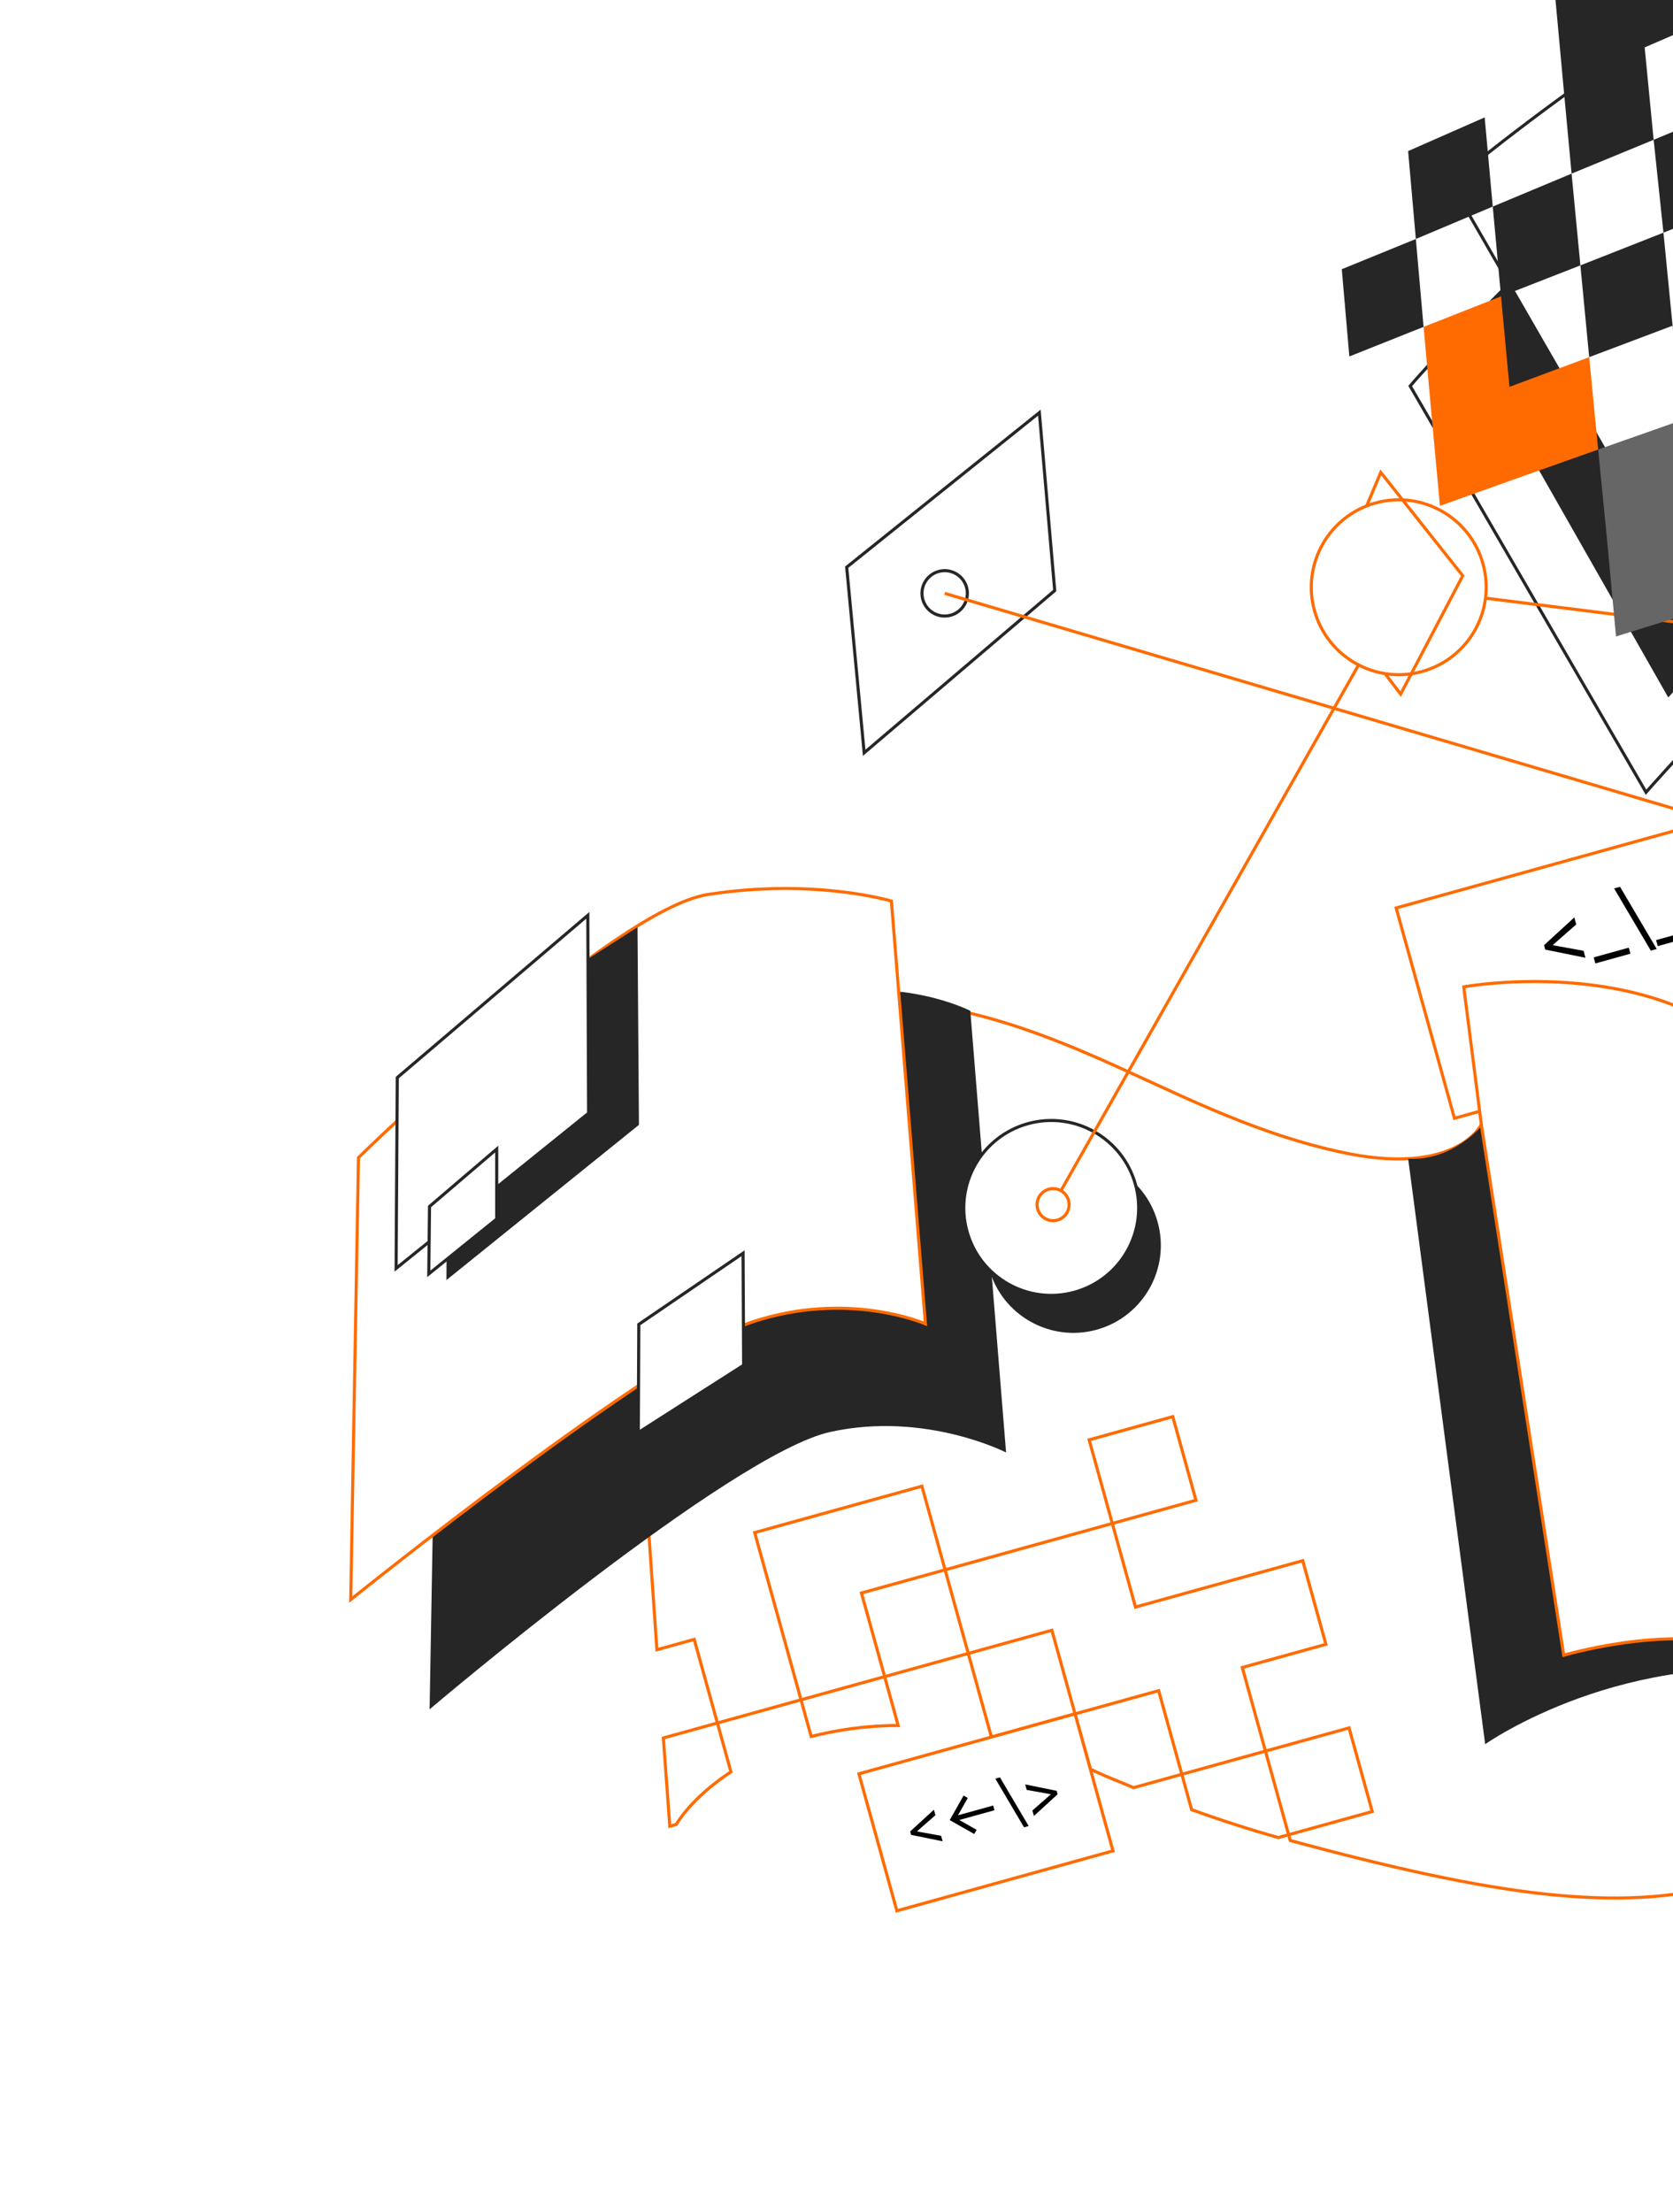 <svg width="662" height="875" viewBox="0 0 662 875" fill="none" xmlns="http://www.w3.org/2000/svg">
<g clip-path="url(#clip0_34_1280)" filter="url(#filter0_d_34_1280)">
<path d="M766.504 80.196L821.439 169.616C821.439 169.616 788.332 185.641 741.498 221.36C701.709 251.839 651.326 309.362 651.326 309.362L558 148.674C558 148.674 599.683 99.316 661.619 57.767C718.888 19.155 730.804 21.605 730.804 21.605L766.504 80.196Z" fill="white" stroke="#262626" stroke-width="1.223" stroke-miterlimit="10"/>
<path d="M577.835 127.287L660.117 271.86C660.117 271.86 687.606 241.503 717.963 215.556C770.345 171.177 810.621 152.343 810.621 152.343L730.479 21.421C730.804 21.605 657.587 40.256 577.835 127.287Z" fill="#262626"/>
<path d="M989.606 104.922C989.606 104.922 945.76 71.326 854.904 104.455C764.047 137.583 665.378 226.57 665.378 226.57L574.1 68.328C574.1 68.328 698.652 -36.052 782.371 -52.409C850.212 -65.734 885.727 -47.362 885.727 -47.362L989.606 104.922Z" fill="white" stroke="#262626" stroke-width="1.223" stroke-miterlimit="10"/>
<path d="M969.056 34.736L859.587 266.702L553.478 228.275" stroke="#FF6B00" stroke-width="1.223" stroke-miterlimit="10"/>
<path d="M552.459 355.12L719.936 308.699L742.994 391.887L575.517 438.309L552.459 355.12Z" fill="white" stroke="#FF6B00" stroke-width="1.223" stroke-miterlimit="10"/>
<path d="M467.644 697.776L448.554 703.067C443.565 700.889 438.392 699.036 433.332 696.603C432.682 696.235 432.103 696.122 431.453 695.754L425.388 673.876L458.477 664.704L467.644 697.776Z" fill="white" stroke="#FF6B00" stroke-width="1.223" stroke-miterlimit="10"/>
<path d="M509.898 721.677L542.986 712.505L533.819 679.433L500.731 688.605L491.564 655.533L524.652 646.362L515.485 613.29L482.397 622.461L449.309 631.633L440.142 598.561L473.23 589.389L464.063 556.317L430.975 565.489L440.142 598.561L407.054 607.732L373.966 616.904L364.799 583.832L331.711 593.003L298.623 602.175L307.79 635.247L316.957 668.318L283.869 677.49L274.702 644.418L259.939 648.51L244.497 425.69C244.497 425.69 266.418 393.041 325.316 390.96C413.537 387.875 456.836 435.319 529.845 451.517C575.729 461.81 585.908 441.182 585.908 441.182L615.679 632.636C615.679 632.636 692.471 616.008 736.319 667.409C762.34 698.001 723.228 729.936 682.759 741.153C640.508 752.864 590.536 745.622 510.533 723.966L509.898 721.677Z" fill="white"/>
<path d="M440.142 598.561L449.309 631.633L482.397 622.461L515.485 613.29L524.652 646.362L491.564 655.533L500.731 688.605L533.819 679.433L542.986 712.505L509.898 721.677L510.533 723.966C590.536 745.622 640.508 752.864 682.759 741.153C723.228 729.936 762.34 698.001 736.319 667.409C692.471 616.008 615.679 632.636 615.679 632.636L585.908 441.182C585.908 441.182 575.729 461.81 529.845 451.517C456.836 435.319 413.537 387.875 325.316 390.96C266.418 393.041 244.497 425.69 244.497 425.69L259.939 648.51L274.702 644.418L283.869 677.49L316.957 668.318L307.79 635.247L298.623 602.175L331.711 593.003L364.799 583.832L373.966 616.904L407.054 607.732L440.142 598.561ZM440.142 598.561L473.23 589.389L464.063 556.317L430.975 565.489L440.142 598.561Z" stroke="#FF6B00" stroke-width="1.223" stroke-miterlimit="10"/>
<path d="M509.899 721.677L505.827 722.805C494.533 719.635 483.098 715.956 471.523 711.768L467.644 697.776L500.732 688.605L509.899 721.677Z" fill="white" stroke="#FF6B00" stroke-width="1.223" stroke-miterlimit="10"/>
<path d="M425.389 673.876L393.064 682.835C392.81 682.906 392.485 682.722 392.23 682.793L383.134 649.975L416.222 640.804L425.389 673.876Z" fill="white" stroke="#FF6B00" stroke-width="1.223" stroke-miterlimit="10"/>
<path d="M355.405 678.481C342.526 678.49 331.229 680.251 320.977 682.819L316.958 668.318L350.046 659.147L355.405 678.481Z" fill="white" stroke="#FF6B00" stroke-width="1.223" stroke-miterlimit="10"/>
<path d="M267.585 717.616L265.039 718.322L262.49 683.416L283.87 677.49L289.229 696.824C278.324 703.956 270.967 712.022 267.585 717.616Z" fill="white" stroke="#FF6B00" stroke-width="1.223" stroke-miterlimit="10"/>
<path d="M340.879 626.075L373.967 616.903L383.134 649.975L350.046 659.147L340.879 626.075Z" fill="white" stroke="#FF6B00" stroke-width="1.223" stroke-miterlimit="10"/>
<path d="M557.213 454.34L587.678 685.872C587.678 685.872 643.138 646.666 717.31 658.158L675.995 435.935C675.995 435.935 640.769 408.717 586.232 441.366C586.232 441.366 574.984 455.168 557.213 454.34Z" fill="#262626"/>
<path d="M586.233 441.365L579.201 386.334C579.201 386.334 661.351 371.234 701.651 421.701L743.663 679.07C743.663 679.07 739.334 662.463 689.679 647.463C659.784 638.491 618.763 650.683 618.763 650.683L586.233 441.365Z" fill="white" stroke="#FF6B00" stroke-width="1.223" stroke-miterlimit="10"/>
<path d="M383.94 395.804C383.94 395.804 351.93 379.2 311.402 393.173C270.874 407.146 173.066 497.264 173.066 497.264L169.993 672.071C169.993 672.071 289.368 570.77 328.691 562.336C366.161 554.141 398.101 570.491 398.101 570.491L383.94 395.804Z" fill="#262626"/>
<path d="M352.725 352.407C352.725 352.407 322.505 343.251 280.187 349.776C242.082 355.681 141.851 453.867 141.851 453.867L138.778 628.674C138.778 628.674 259.352 531.697 297.476 518.939C335.599 506.18 366.184 519.618 366.184 519.618L352.725 352.407Z" fill="white" stroke="#FF6B00" stroke-width="1.223" stroke-miterlimit="10"/>
<path d="M252.258 362.722L252.827 440.913L176.655 502.296L177.092 420.814L232.711 375.263L252.258 362.722Z" fill="#262626"/>
<path d="M339.867 697.581L425.387 673.876L440.406 728.063L354.886 751.768L339.867 697.581Z" fill="white" stroke="#FF6B00" stroke-width="1.223" stroke-miterlimit="10"/>
<path d="M418.5 705.671L418.123 704.314L405.657 701.778L406.259 703.949L415.758 705.664L415.652 705.547L415.746 705.886L415.776 705.731L408.516 712.092L409.117 714.263L418.5 705.671ZM393.844 699.499L405.206 718.745L407.038 718.237L395.676 698.991L393.844 699.499ZM385.502 721.393L386.451 719.742L379.583 715.855L393.51 711.995L392.993 710.129L379.066 713.989L382.957 707.138L381.289 706.194L375.796 715.9L385.502 721.393ZM360.529 721.739L372.996 724.275L372.394 722.104L362.895 720.389L363 720.506L362.906 720.167L362.876 720.321L370.137 713.961L369.535 711.79L360.153 720.382L360.529 721.739Z" fill="black"/>
<path d="M232.595 358.036L232.909 436.297L156.737 497.681L157.198 422.218L232.595 358.036Z" fill="white" stroke="#262626" stroke-width="1.223" stroke-miterlimit="10"/>
<path d="M341.951 293.756L335.031 220.339L411.273 159.21L417.347 229.574L341.951 293.756Z" fill="white" stroke="#262626" stroke-width="1.223" stroke-miterlimit="10"/>
<path d="M376.201 239.335C371.421 240.66 366.474 237.861 365.149 233.084C363.825 228.307 366.626 223.361 371.406 222.036C376.185 220.711 381.133 223.51 382.457 228.287C383.781 233.064 380.98 238.011 376.201 239.335Z" fill="white" stroke="#262626" stroke-width="1.223" stroke-miterlimit="10"/>
<path d="M196.552 450.484L196.547 478.154L169.671 499.849L169.958 473.197L196.552 450.484Z" fill="white" stroke="#262626" stroke-width="1.223" stroke-miterlimit="10"/>
<path d="M294.03 491.677L294.255 535.994L252.573 562.614L252.772 519.824L294.03 491.677Z" fill="white" stroke="#262626" stroke-width="1.223" stroke-miterlimit="10"/>
<path d="M433.972 521.922C415.558 527.026 396.494 516.243 391.392 497.838C386.29 479.432 397.083 460.374 415.497 455.269C433.912 450.165 452.976 460.948 458.077 479.354C463.179 497.759 452.387 516.818 433.972 521.922Z" fill="#262626"/>
<path d="M425.204 507.094C406.789 512.198 387.725 501.415 382.624 483.01C377.522 464.604 388.314 445.545 406.729 440.441C425.143 435.337 444.207 446.12 449.309 464.526C454.411 482.931 443.618 501.99 425.204 507.094Z" fill="white" stroke="#262626" stroke-width="1.223" stroke-miterlimit="10"/>
<path d="M415.964 473.768L548.818 239.155" stroke="#FF6B00" stroke-width="1.223" stroke-miterlimit="10"/>
<path d="M562.716 261.601C544.302 266.705 525.238 255.922 520.136 237.517C515.035 219.111 525.827 200.053 544.241 194.948C562.656 189.844 581.72 200.627 586.821 219.033C591.923 237.438 581.131 256.497 562.716 261.601Z" fill="white" stroke="#FF6B00" stroke-width="1.223" stroke-miterlimit="10"/>
<path d="M540.748 196.191L546.369 182.853L578.802 223.722L554.227 270.529L548.196 262.613" stroke="#FF6B00" stroke-width="1.223" stroke-miterlimit="10"/>
<path d="M711.635 343.809L711.154 342.074L695.217 338.833L695.986 341.608L708.13 343.8L707.995 343.651L708.115 344.084L708.154 343.887L698.872 352.017L699.641 354.793L711.635 343.809ZM682.916 360.176L683.577 362.562L697.456 358.715L696.795 356.329L682.916 360.176ZM669.11 364.003L669.772 366.388L683.65 362.541L682.989 360.156L669.11 364.003ZM655.305 367.83L655.966 370.215L669.845 366.368L669.184 363.983L655.305 367.83ZM638.699 347.4L653.224 372.002L655.567 371.353L641.041 346.75L638.699 347.4ZM630.616 374.673L631.277 377.058L645.156 373.211L644.495 370.826L630.616 374.673ZM611.437 371.582L627.374 374.824L626.605 372.049L614.462 369.857L614.596 370.006L614.476 369.573L614.438 369.77L623.72 361.64L622.95 358.864L610.956 369.848L611.437 371.582Z" fill="black"/>
<path d="M418.393 478.574C415.02 479.509 411.527 477.533 410.592 474.161C409.658 470.789 411.635 467.298 415.009 466.363C418.382 465.427 421.875 467.403 422.81 470.775C423.744 474.147 421.767 477.639 418.393 478.574Z" fill="white" stroke="#FF6B00" stroke-width="1.223" stroke-miterlimit="10"/>
<path d="M661.841 124.821L695.865 112.103L691.776 74.61L726.861 60.776L731.091 98.778L767.589 85.1L771.917 124.444L735.207 137.359L699.515 149.992L703.49 188.064L669.114 199.51L672.764 237.399L639.449 247.729L636.01 210.603L632.388 173.803L665.35 162.201L661.841 124.821Z" fill="#666666"/>
<path d="M658.219 88.021L654.342 51.291L688.013 37.301L691.776 74.61L658.219 88.021Z" fill="#262626"/>
<path d="M628.836 137.257L625.354 100.966L658.219 88.021L661.841 124.822L628.836 137.257Z" fill="#262626"/>
<path d="M593.947 113.233L590.677 77.705L621.873 64.675L625.355 100.966L593.947 113.233Z" fill="#262626"/>
<path d="M597.288 149.016L628.836 137.257L632.389 173.803L600.444 185.123L569.772 196.09L566.502 160.562L563.303 125.288L593.947 113.233L597.288 149.016Z" fill="#FF6B00"/>
<path d="M654.342 51.291L621.874 64.674L618.533 28.892L615.263 -6.637L647.125 -21.221L680.443 -36.483L684.32 0.247L650.79 14.745L654.342 51.291Z" fill="#262626"/>
<path d="M557.186 55.758L587.478 42.431L590.677 77.705L560.244 90.523L557.186 55.758Z" fill="#262626"/>
<path d="M533.93 136.991L530.942 102.48L560.243 90.523L563.302 125.288L533.93 136.991Z" fill="#262626"/>
<path d="M373.801 230.686L936.759 396.803" stroke="#FF6B00" stroke-width="1.223" stroke-miterlimit="10"/>
</g>
<defs>
<filter id="filter0_d_34_1280" x="-4" y="-135" width="1180.16" height="1017.27" filterUnits="userSpaceOnUse" color-interpolation-filters="sRGB">
<feFlood flood-opacity="0" result="BackgroundImageFix"/>
<feColorMatrix in="SourceAlpha" type="matrix" values="0 0 0 0 0 0 0 0 0 0 0 0 0 0 0 0 0 0 127 0" result="hardAlpha"/>
<feOffset dy="4"/>
<feGaussianBlur stdDeviation="2"/>
<feComposite in2="hardAlpha" operator="out"/>
<feColorMatrix type="matrix" values="0 0 0 0 0 0 0 0 0 0 0 0 0 0 0 0 0 0 0.25 0"/>
<feBlend mode="normal" in2="BackgroundImageFix" result="effect1_dropShadow_34_1280"/>
<feBlend mode="normal" in="SourceGraphic" in2="effect1_dropShadow_34_1280" result="shape"/>
</filter>
<clipPath id="clip0_34_1280">
<rect width="1003.13" height="769.271" fill="white" transform="matrix(-0.964 0.267 0.267 0.964 966.682 -135)"/>
</clipPath>
</defs>
</svg>
